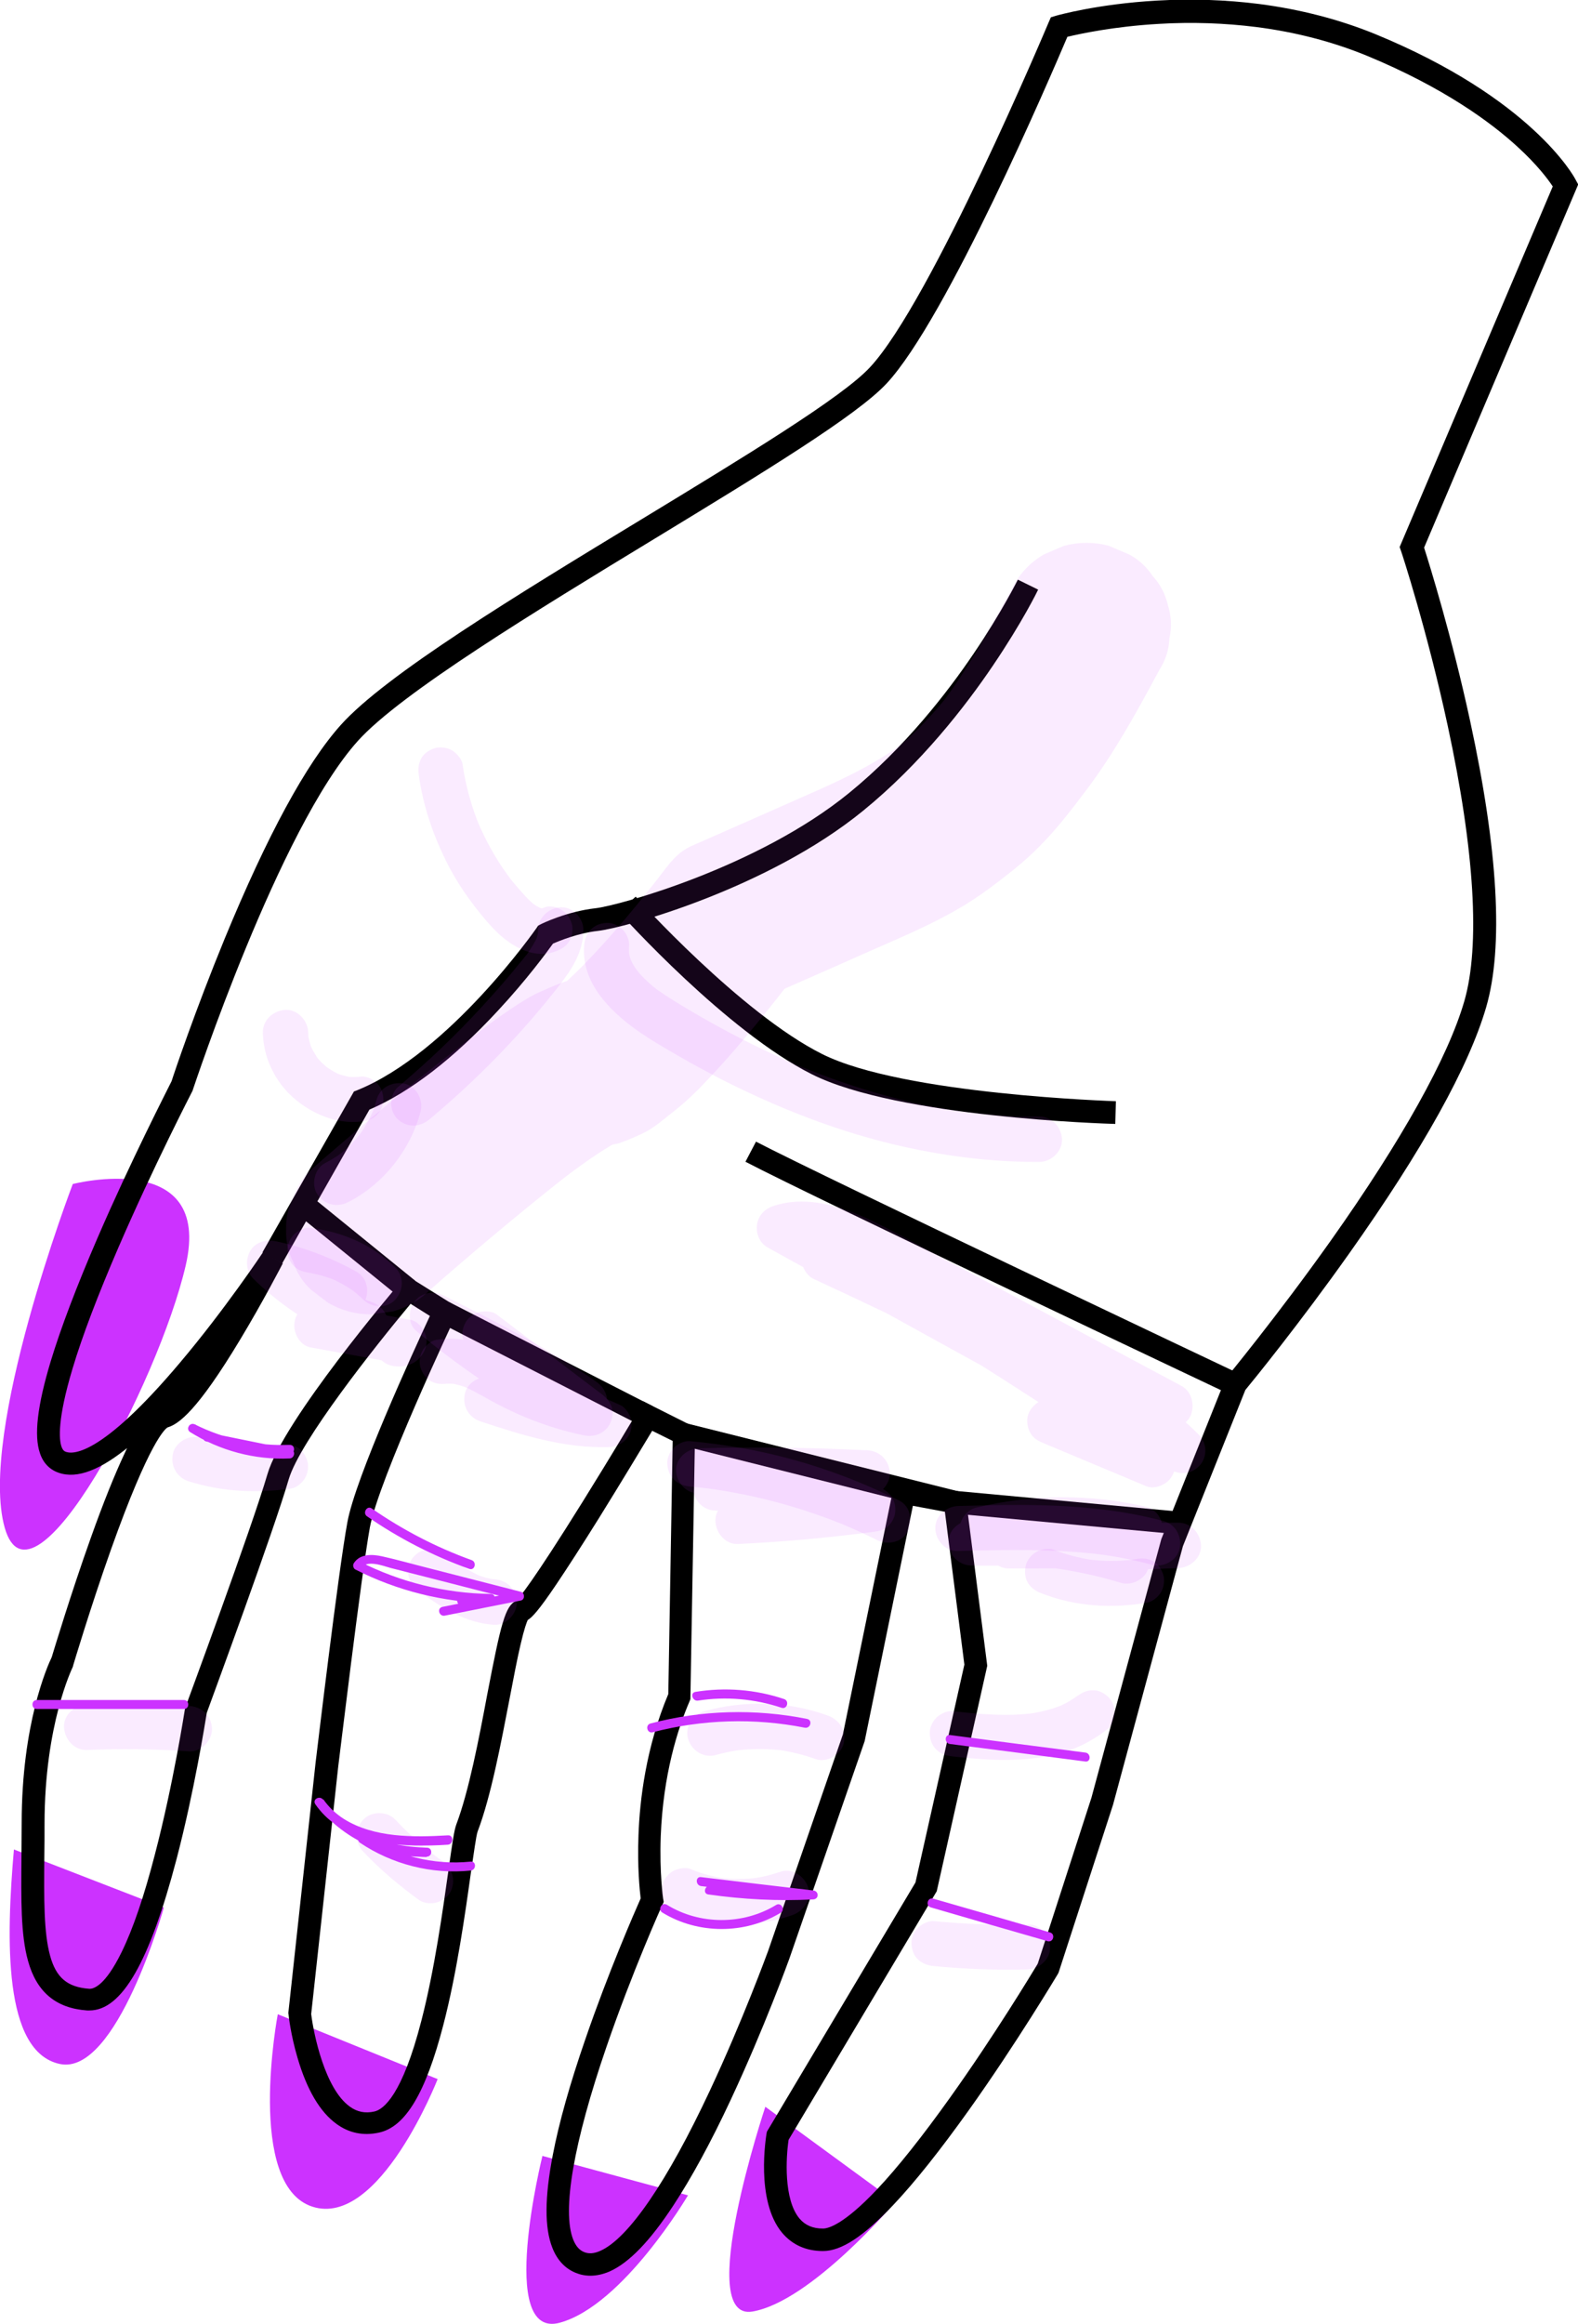 <svg version="1.1" id="Layer_1" xmlns="http://www.w3.org/2000/svg" x="0" y="0" viewBox="0 0 793.6 1167.8" xml:space="preserve"><style>.st0{fill:#cc32ff}.st1{opacity:.1}</style><path class="st0" d="M384.9 1058.7s-36 107.9-6.5 102.9 71.9-55.1 71.9-55.1M272.8 1083.4s-23.1 92.6 8.8 83.8c31.9-8.8 64.4-64 64.4-64M139.7 1012.2s-16.3 85.8 17.4 96.7c33.7 10.9 63-64.1 63-64.1M82.4 958.6s-23.7 84.7-52.3 78.6S3.1 974.3 7 929.4M36.6 595s70.5-18.2 56.8 40.9-77.3 179.6-91 131.9C-11.2 720.1 36.6 595 36.6 595z"/><path d="M296.9 1143.6c-2.6 0-5.1-.5-7.5-1.5-5.3-2.2-9.2-6.4-11.6-12.5-4-10.1-3.9-25.3.2-46.6 3.1-16.2 8.6-35.8 16.4-58.3 11.5-33.5 24.7-63.7 27.8-70.7-.5-4.2-1.7-15.8-1.1-31.6.6-17.8 3.8-44.5 15-71.1l2.2-127.2L328 719c-4.9 8.1-15.6 25.9-26.6 43.6-8.8 14.1-16.1 25.4-21.7 33.7-8.7 12.9-12.1 16.5-14.3 17.8-.5 1.1-1.7 4.1-3.6 12.3-1.7 7.2-3.5 16.7-5.4 26.6-4.5 23.3-9.5 49.8-16.2 67.4-.7 1.8-2 11.5-3.4 20.8-2.8 20.1-7.1 50.6-13.9 76.6-8.8 33.9-19 51.1-32.4 53.9-7.8 1.7-15 .2-21.3-4.4-8.3-6-14.9-17.2-19.6-33.3-3.4-11.5-4.5-21.4-4.5-21.8l-.1-.6 13.7-125.7c.5-3.9 11.4-96 16-120.9 4-22.3 33.2-85.9 41.5-103.7l-9.7-6.1c-17.7 21.2-55.6 68.9-61.3 88.2-7.7 26.4-38.2 109-41.2 117.3-.8 4.9-6.3 39.5-15.2 73.5-13.6 51.8-27.5 76.1-43.8 76.1h-1.2c-15.7-1.1-25.4-9.3-29.7-24.9-3.7-13.2-3.5-30.7-3.3-52.9 0-5.2.1-10.7.1-16.3 0-50 13-79.1 15.1-83.4 1.2-3.9 9.6-31.8 19.6-59.8 6.3-17.7 12.1-32.1 17.1-42.7.4-.9.8-1.7 1.2-2.6-.3.3-.7.5-1 .8-14.6 11.5-26.1 15.1-35.1 10.9-2.5-1.2-5.9-3.7-7.7-9.1-3.1-8.9-1.3-24 5.4-46.2 5.1-16.8 13-37.6 23.5-61.9 16.8-38.9 35.2-74.6 37.3-78.9 1.3-4.1 11.9-35.6 26.7-71.6 21.4-51.9 41-88 58.4-107.4 22.7-25.3 88.4-65.2 152-103.8 51.5-31.3 100.1-60.8 114.1-75.9 30.8-33 89.3-172 89.9-173.4l1.1-2.5 2.6-.8c.8-.2 20.8-5.9 50.7-7.6 17.5-1 34.8-.4 51.4 1.7 20.8 2.7 40.5 7.8 58.6 15.2 78.3 32.2 99.8 71.4 100.6 73.1l1.3 2.4-77.5 182.5c2.8 8.8 14 44.8 23.1 86.9 14.2 65.4 16.9 113.9 8.1 144.1-8.7 29.8-31.8 71.4-68.8 123.6-25.1 35.4-48.4 64-52.3 68.7L594.9 777l-35 129.4v.1l-27.5 84.7-.4.8c-.2.3-20.7 34.7-44.9 68.6-14.3 20-27 36-37.9 47.5-14.9 15.8-26.1 23.1-35.3 23.1-8.5 0-15.4-3.1-20.5-9.1-13.6-16.1-8.1-48.5-7.9-49.9l.2-1L460.4 946 485 836.5l-9.8-76.8-16.1-3-24.2 118-.1.4L397 984.2c-.1.3-12.6 34.9-29.6 71.2-10 21.4-19.7 39.1-28.7 52.8-11.8 18-22.3 28.9-32.2 33.3-3.3 1.4-6.5 2.1-9.6 2.1zm26.6-439.4l26.1 13.1-2.4 136.6-.4 1c-6 13.9-13.3 37-14.5 67.8-.7 18.6 1.2 31.3 1.2 31.4l.3 1.7-.7 1.5c-.2.3-15.2 33.7-28.1 71.3-16.5 48-22.5 82.4-16.7 96.9 1.3 3.2 3 5.2 5.4 6.2 2.4 1 5.1.8 8.2-.6 14.1-6.2 33.7-34.8 55.1-80.5 16.5-35.2 28.8-68.9 29.3-70.2l37.6-108.8 26.3-128.2 35.2 6.7 11.1 87-25.4 113.3-74.5 124.9c-1.3 8.7-2.6 30 5.5 39.6 2.9 3.4 6.7 5 11.8 5 2.6 0 10.3-1.9 27-19.5 10.5-11.1 22.9-26.7 36.9-46.3 22.3-31.2 41.4-62.8 44.1-67.3l27-83.4L584 773.6l.1-.3 32.2-80.4.6-.7c.2-.3 25.2-30.5 52.4-68.8 35.7-50.4 58.9-92 67.1-120.2 8.1-27.9 5.2-75.8-8.3-138.4-10.3-47.8-23.3-87.5-23.5-87.9l-.7-2 77-181.2c-2.3-3.5-7.8-10.9-17.9-20.1-13.1-12-36.9-29.6-75.6-45.6-17.1-7-35.8-11.9-55.5-14.4-15.8-2-32.4-2.6-49.1-1.6-22.7 1.3-39.7 5-46 6.5-8.5 20-60.8 141.9-90.9 174.2-15.1 16.2-62.1 44.8-116.5 77.9C269.5 307 201.6 348.3 180 372.3c-39.7 44.1-82.5 174-83 175.3l-.1.4-.2.4c-.2.4-19.5 37.7-37.2 78.6-10.3 23.9-18.1 44.3-23 60.7-7.7 25.6-6.8 35.6-5.6 39.2.7 2 1.5 2.3 1.8 2.5 3.4 1.6 17.6 3 57.7-44.5 22.6-26.7 41.8-55.5 42-55.8l9.8 5.8c-.1.2-9.9 19.2-21.5 38.4-21.5 35.7-30.8 42.3-36.4 44-1.1.6-9 6.6-28.5 61.4-10.4 29.3-18.9 57.9-19 58.2l-.1.5-.2.5c-.1.3-14.1 28.6-14.1 78.7 0 5.7 0 11.2-.1 16.4-.2 21.3-.3 38.2 2.9 49.8 3 11 8.7 15.8 19.6 16.6 2.1.2 8-1.3 16.4-18.5 5.7-11.6 11.3-28.1 16.7-49 9.4-35.9 15-72.6 15.1-73l.1-.6.2-.5c.3-.9 33.4-90.2 41.2-117 7.9-27.1 64.3-93.4 66.7-96.2l3.2-3.7 26.6 16.6-2.2 4.6c-.4.8-38.4 81.5-42.8 105.5-4.4 24.4-15.6 118.2-15.9 120.1l-13.6 124.4c1.3 10.5 7 37.6 19.4 46.5 3.7 2.7 7.7 3.5 12.3 2.5 4.7-1 14.1-8.3 23.7-45.6 6.6-25.4 10.8-55.5 13.6-75.4 2-14.1 2.9-20.4 4-23.3 6.3-16.7 11.3-42.7 15.6-65.6 6.8-35.3 9-44.2 14.4-46.7 1.6-1.5 8.2-9.2 33.5-49.8 14.4-23.1 27.8-45.6 27.9-45.8l2.6-4.7zm-58 109.5zM84.1 717.1z"/><path d="M141.9 634.9l-9.9-5.6 46-80.8 1.8-.7c46.4-18.9 89.5-80.7 90-81.4l.8-1.2 1.3-.7c.5-.3 13.2-6.5 27.7-8.1 11.5-1.3 81.5-20.5 127.4-57.9 28-22.8 49.6-50.7 62.7-70.1 14.3-21.1 22.1-37 22.2-37.1l10.2 5c-.3.7-8.1 16.6-22.9 38.4-13.6 20.1-36 49-65.1 72.7-47.8 39-119.4 58.8-133.4 60.4-10 1.1-19.4 5-22.6 6.4-3 4.2-13.1 18-27.7 33.7-22.5 24.3-44.3 41-64.6 49.7l-43.9 77.3zM618.9 700.9c-2.1-1-209.4-99-244-117.1l5.3-10.1c34.4 17.9 241.5 115.9 243.6 116.9l-4.9 10.3z"/><path d="M560.9 564.8c-4.4-.1-109.4-3.3-152.5-24.9-42.9-21.5-95-79.2-97.2-81.7l8.5-7.6c.5.6 52.8 58.6 93.8 79.1 40.8 20.4 146.7 23.6 147.7 23.7l-.3 11.4z"/><path transform="rotate(-75.965 412.107 737.84)" d="M406.4 667.5h11.4v140.6h-11.4z"/><path transform="rotate(-62.928 274.54 685.536)" d="M268.8 628h11.4v114.9h-11.4z"/><path transform="scale(1) rotate(-84.712 536.614 760.107)" d="M530.9 703.6h11.4v113h-11.4z"/><path transform="rotate(-50.957 178.404 626.261)" d="M172.7 591.8h11.4v69h-11.4z"/><g class="st1"><path class="st0" d="M510.1 293.5c-11.6 21.4-23.3 42.9-38.2 62.3 2.2-2.9 4.4-5.7 6.6-8.6-8.9 11.6-19 22.2-30.6 31.2 2.9-2.2 5.7-4.4 8.6-6.6-15.3 11.7-32.8 19.9-50.4 27.6-18.9 8.4-37.8 16.7-56.7 25-.5.2-.9.4-1.4.6-7.7 3.4-11.7 9.4-16.6 15.8v.1c-.1.1-.2.3-.3.4-.6.7-1.1 1.4-1.7 2.2 2.2-2.9 4.4-5.7 6.6-8.6-13.5 17.5-27.6 34.8-43.1 50.6-4.4 4.4-8.8 8.7-13.8 12.6 2.9-2.2 5.7-4.4 8.6-6.6-2.4 1.8-4.8 3.6-7.6 4.7 3.4-1.4 6.8-2.9 10.1-4.3-.9.4-1.8.7-2.7.8 3.8-.5 7.5-1 11.3-1.5-4.7.6-9.5.7-14.1 1.9-.6.2-1.2.4-1.7.6-4 1.5-8 3.2-12 5-3.5 1.6-6.8 3.6-10.1 5.7-12.5 8-24.1 17.3-35.8 26.3-10.4 8.1-20.6 16.4-30.8 24.8-8.6 7.1-17 14.3-25.5 21.6-4.1 3.5-8.2 7-12.2 10.6l-.2.2c-4.1 3.8-7.1 8.4-8.8 13.7-2.7 5.1-3.9 10.5-3.7 16.4-.2 5.8 1 11.3 3.7 16.4 1.7 5.3 4.6 9.8 8.8 13.7 2.9 2.2 5.7 4.4 8.6 6.6 6.6 3.8 13.8 5.8 21.4 5.8 3.8-.5 7.5-1 11.3-1.5 7.2-2 13.4-5.7 18.7-10.9 4.8-4.3 9.7-8.5 14.6-12.7 11-9.5 22.2-18.8 33.4-28 7.1-5.8 14.2-11.5 21.4-17.1-2.9 2.2-5.7 4.4-8.6 6.6 10.1-7.8 20.3-15.6 31.3-22 2-1.1 4-2.2 6.1-3.1-3.4 1.4-6.8 2.9-10.1 4.3 1.2-.5 2.5-1 3.9-1.2-3.8.5-7.5 1-11.3 1.5 4.5-.5 9-.7 13.4-1.7.5-.1.9-.2 1.4-.4 3.9-1.4 7.9-3.1 11.6-4.9 5.6-2.6 11-7.6 15.6-11.1 6.5-5.1 12.3-10.9 17.9-16.9 11.9-12.6 23-26.1 33.8-39.7 4.6-5.9 9.2-11.8 13.7-17.7l-15.2 15.2c16.2-7.1 32.3-14.2 48.5-21.4 15-6.6 30.3-13 44.5-21.3 9.7-5.6 18.6-12.4 27.4-19.4 5.6-4.5 10.9-9.4 15.8-14.6 7.4-7.8 13.9-16.3 20.4-24.9 4.5-5.9 8.6-11.9 12.6-18.1 8.9-13.9 16.8-28.4 24.6-42.9 3.1-4.9 4.8-10.1 5-15.8 1.3-5.6 1-11.3-.8-16.9-1.3-5.5-3.8-10.3-7.6-14.4-3-4.6-7-8.3-11.9-10.9-3.4-1.4-6.8-2.9-10.1-4.3-7.5-2-15-2-22.6 0-3.4 1.4-6.8 2.9-10.1 4.3-6.1 3.5-11.2 8.6-14.9 14.9z"/></g><path class="st0" d="M328.3 870.5c24.9-6.5 51.1-7.3 76.4-2.3 2.9.6 4.1-3.8 1.2-4.4-26-5.2-53.1-4.5-78.8 2.3-2.8.8-1.6 5.2 1.2 4.4zM333.1 961.1c17.9 11 41.6 11 59.5.1 2.5-1.5.2-5.5-2.3-3.9-16.6 10.1-38.4 10.1-54.9-.1-2.5-1.6-4.8 2.4-2.3 3.9zM477.8 876.4c22.7 2.9 45.3 5.8 68 8.8 2.9.4 2.9-4.2 0-4.5-22.7-2.9-45.3-5.8-68-8.8-2.9-.4-2.9 4.2 0 4.5zM468.1 958.5c19.6 5.7 39.2 11.4 58.8 17 2.8.8 4-3.6 1.2-4.4-19.6-5.7-39.2-11.4-58.8-17-2.8-.8-4 3.6-1.2 4.4zM184.6 762c15.9 11 33.2 19.9 51.4 26.4 2.8 1 3.9-3.4 1.2-4.4-17.8-6.4-34.7-15.2-50.3-26-2.4-1.6-4.7 2.4-2.3 4zM232.1 806.5c4.9-.3 9.7-.7 14.6-1 2.9-.2 3-4.5 0-4.5-22.8-.3-45.3-5.9-65.7-16.2.3 1 .5 2.1.8 3.1 2.7-4.2 10.9-1 14.5 0 7.1 1.8 14.1 3.6 21.2 5.4 14.4 3.7 28.8 7.4 43.2 11v-4.4c-12.7 2.5-25.4 5.1-38.2 7.6-2.9.6-1.7 5 1.2 4.4 12.7-2.5 25.4-5.1 38.2-7.6 2.2-.4 2.1-3.9 0-4.4l-46.8-12c-7.6-1.9-15.2-4.1-22.9-5.8-5-1.1-11.2-1.4-14.3 3.5-.6 1-.2 2.6.8 3.1 21 10.7 44.3 16.5 67.9 16.9v-4.5c-4.9.3-9.7.7-14.6 1-2.8.1-2.8 4.6.1 4.4zM225.3 922.3c-17.3 1-37.1 1.3-52.3-8.2-4.1-2.6-7.6-5.9-10.4-9.9-1.3.8-2.6 1.5-3.9 2.3 13.1 17.2 34.3 27.4 56 26.5 2.9-.1 2.9-4.5 0-4.5-11-.2-21.8-2.5-31.9-6.7-2.5-1-3.8 2.8-1.8 4.2 16.2 10.9 36.2 16 55.7 14 2.9-.3 2.9-4.8 0-4.5-18.8 1.9-37.7-2.9-53.4-13.4l-1.8 4.2c10.5 4.4 21.8 6.7 33.1 6.9v-4.5c-19.9.9-40-8.3-52.1-24.3-1.7-2.3-5.6-.2-3.9 2.3 11.2 16.2 31.5 20.3 50 20.7 5.6.1 11.1 0 16.7-.4 2.9-.3 2.9-4.9 0-4.7zM352.6 947.8c18.8 2.2 37.6 4.4 56.4 6.7V950c-17.2.9-34.5.1-51.6-2.4-2.9-.4-4.1 4-1.2 4.4 17.5 2.5 35.2 3.4 52.8 2.5 3-.2 2.9-4.2 0-4.5-18.8-2.2-37.6-4.4-56.4-6.7-2.9-.4-2.9 4.1 0 4.5zM351 854.6c14.1-2.2 28.6-.9 42.1 3.6 2.8.9 4-3.5 1.2-4.4-14.3-4.8-29.6-6-44.5-3.6-2.9.4-1.6 4.8 1.2 4.4zM145.7 726.1c-16.5.6-32.9-2.9-47.7-10.3-2.6-1.3-4.8 2.4-2.3 3.9 14.9 9.3 32.4 14 50 13.2 2.4-.1 3.2-3.9.6-4.5-13.8-2.8-27.5-5.6-41.3-8.4-2.9-.6-4.1 3.8-1.2 4.4 13.8 2.8 27.5 5.6 41.3 8.4l.6-4.5c-16.8.7-33.5-3.7-47.7-12.6-.8 1.3-1.5 2.6-2.3 3.9 15.5 7.7 32.7 11.5 50 10.9 2.9 0 2.9-4.5 0-4.4zM84.3 854.3H18.5v4.5h74c2.9 0 2.9-4.5 0-4.5H54.8c-2.9 0-2.9 4.5 0 4.5h37.7c2.9 0 2.9-4.5 0-4.5h-74c-2.9 0-2.9 4.5 0 4.5h65.8c2.9 0 2.9-4.5 0-4.5z"/><g class="st1"><path class="st0" d="M351.4 750.4c28.2-.7 56.5-.4 84.7 1v-22.7c-25.5 2.3-50.9 4.9-76.3 7.7-3.1.3-5.7 1-8 3.3-2 2-3.5 5.2-3.3 8 .3 6.1 5 11.4 11.4 11.4 13.4-.1 26.7.7 40 2.5-1-.1-2-.3-3-.4 13.3 1.8 26.4 4.5 39.2 8.1 1-7.4 2-14.9 3-22.3-22.5 3-45.2 5-67.9 6.1-5.9.3-11.7 5-11.4 11.4.3 5.9 5 11.7 11.4 11.4 22.7-1.1 45.3-3.1 67.9-6.1 3-.4 5.9-1 8-3.3 1.7-1.9 2.8-4 3.1-6.5.7-5.6-2.7-10.9-8.1-12.5-26.7-7.5-54.5-11.2-82.2-11v22.7c25.4-2.8 50.8-5.4 76.3-7.7 3.1-.3 5.8-1.1 8-3.3 2-2 3.5-5.2 3.3-8-.3-6.4-5-11.1-11.4-11.4-28.2-1.4-56.4-1.7-84.7-1-5.9.2-11.7 5.1-11.4 11.4.3 5.9 5.1 11.4 11.4 11.2z"/></g><g class="st1"><path class="st0" d="M507.6 788.2c28.3-.1 56.5-.2 84.8-.2v-22.7c-23 .8-46.2 1.6-69.1-1.5 1 .1 2 .3 3 .4-10-1.4-19.8-3.5-29.4-6.6v21.9c5.8-1.4 11.7-2.5 17.6-3.3-1 .1-2 .3-3 .4 15.2-2 30.5-2 45.7 0-1-.1-2-.3-3-.4 5.4.7 10.8 1.7 16.2 3v-21.9c-7.1 1.3-14.2 2.5-21.3 3.4 1-.1 2-.3 3-.4-21.1 2.8-42.4 4-63.8 3.6v22.7c14.4-.8 28.9-.3 43.2 1.6-1-.1-2-.3-3-.4 11.9 1.6 23.7 4.1 35.2 7.6 5.7 1.7 12.6-2 14-7.9 1.4-6.1-1.8-12.2-7.9-14-26.3-7.9-54.1-11.2-81.4-9.6-5.9.3-11.7 5-11.4 11.4.3 6.3 5 11.2 11.4 11.4 29.5.6 59.1-2 88.1-7.5 4.7-.9 8.6-6.3 8.3-11-.2-4.9-3.4-9.8-8.3-11-28.1-6.5-57.4-6.4-85.5.4-4.7 1.1-8.6 6.1-8.3 11 .2 5.2 3.4 9.4 8.3 11 25.5 8.3 52.7 9.6 79.3 9.1 7.4-.1 14.9-.4 22.3-.7 5.9-.2 11.7-5.1 11.4-11.4-.3-6.1-5-11.4-11.4-11.4-28.3.1-56.5.2-84.8.2-5.9 0-11.6 5.2-11.4 11.4.1 6.2 4.8 11.5 11.2 11.4z"/></g><g class="st1"><path class="st0" d="M287.7 715.4h6.3c4.8 0 9.9-3.5 11-8.3 1.2-5.2-.9-9.8-5.2-12.8-24.1-16.9-50.4-30.1-76.6-43.2-5.1-2.6-11.1-1.7-14.7 2.9-3.2 4.1-3.5 11.3.9 14.9 21.6 18.1 45 33.9 70 46.8 6.9 3.6 13.9 6.9 21.1 10 1.9-7.1 3.8-14.1 5.7-21.2-5.7.2-11.4-.2-17.1-.9 1 .1 2 .3 3 .4-15.2-2.1-29.9-6.8-44.4-11.6l-6 21.9c16.3 4 32.6 7.9 48.9 11.9 5.8 1.4 12.6-1.8 14-7.9 1.3-5.9-1.8-12.5-7.9-14-16.3-4-32.6-7.9-48.9-11.9-5.8-1.4-12.6 1.8-14 7.9-1.4 6.3 1.9 12 7.9 14 20.8 6.9 42.3 13.6 64.5 12.9 4.8-.1 9.8-3.4 11-8.3.5-2 .5-4 0-6-.5-2.4-2.9-5.8-5.2-6.8-24.8-10.8-48.4-24.4-70.2-40.4-1.5-1.1-3.1-2.3-4.6-3.4-.3-.2-.5-.4-.8-.6-.2-.1-2-1.5-.5-.3 1.4 1.1.2.1-.2-.1-.4-.3-.9-.7-1.3-1-3-2.4-6-4.8-8.9-7.2-4.6 6-9.2 11.9-13.8 17.9 26.2 13.1 52.5 26.3 76.6 43.2 1.9-7.1 3.8-14.1 5.7-21.2h-6.3c-5.9 0-11.6 5.2-11.4 11.4.4 5.8 5.1 11 11.4 11z"/></g><g class="st1"><path class="st0" d="M179.2 639c-12.7-7-26.5-12.3-40.7-15.3-4.8-1-10.4.6-12.8 5.2-2.4 4.5-1.9 10.1 1.8 13.8 15.2 14.9 33.5 26.2 53.4 33.5 1-7.4 2-14.9 3-22.3-8.2.3-16.4.5-24.6.8-5.7.2-10.4 4.2-11.2 9.9-.7 5.2 2.6 11.5 8.1 12.5 14.7 2.7 29.3 5.3 44 8-1.7-6.3-3.3-12.7-5-19-.8.8-.4.5 1.2-.9.9-.4 1.8-.8 2.7-1.1l-.9.3c1-.1 2-.3 3-.4h-1c1 .1 2 .3 3 .4-.2 0-.3-.1-.5-.1-5.7-1.5-12.6 1.9-14 7.9-1.4 5.9 1.8 12.4 7.9 14 5.1 1.3 11 .1 14.6-4 2.7-3.1 4.1-7 2.9-11.1-1-3.6-4.1-7.3-7.9-7.9-14.7-2.7-29.3-5.3-44-8-1 7.4-2 14.9-3 22.3 8.2-.3 16.4-.5 24.6-.8 5.7-.2 10.4-4.2 11.2-9.9.8-5.9-2.8-10.5-8.1-12.5-2-.7-4-1.5-6-2.3.9.4 1.8.8 2.7 1.1-7.8-3.3-15.3-7.3-22.3-11.9-1.7-1.1-3.4-2.3-5-3.5-.9-.6-1.7-1.2-2.6-1.9.6.5 1.9 1.5.5.4-.4-.3-.8-.7-1.3-1-3.3-2.7-6.5-5.6-9.6-8.5-3.7 6.3-7.4 12.7-11.1 19 8.6 1.8 16.9 4.4 25 7.8-.9-.4-1.8-.8-2.7-1.1 4.4 1.9 8.8 4 13 6.3 5.2 2.9 12.6 1.4 15.6-4.1 3-5.3 1.7-12.5-3.9-15.6z"/></g><g class="st1"><path class="st0" d="M293.8 475c-1.6 18.4 12.5 32.7 26.2 42.5 6.6 4.7 13.7 8.8 20.8 12.9 7.6 4.4 15.2 8.5 23 12.5 31.3 15.8 64.5 28.4 99 35.1 19.7 3.9 39.8 6 59.9 5.9 5.9 0 11.6-5.2 11.4-11.4-.3-6.1-5-11.4-11.4-11.4-13.1.1-26.2-.8-39.2-2.5 1 .1 2 .3 3 .4-23.4-3.2-46.3-9.1-68.4-17.1-6.3-2.3-12.5-4.7-18.7-7.3.9.4 1.8.8 2.7 1.1-13.6-5.8-26.9-12.2-39.9-19.3-6.6-3.6-13.1-7.3-19.5-11.2-2.9-1.8-5.8-3.5-8.6-5.4-1.3-.9-2.5-1.7-3.8-2.6-.7-.5-2.8-2.3 0 0-.7-.6-1.4-1.1-2-1.6-2.7-2.3-5.3-4.7-7.5-7.4-.2-.2-.5-.8-.7-.9.4.2 1.8 2.3.6.8-.5-.7-.9-1.3-1.4-2-1-1.5-1.8-3.1-2.5-4.7.4.9.8 1.8 1.1 2.7-.9-2.1-1.5-4.3-1.8-6.6.1 1 .3 2 .4 3-.2-1.8-.2-3.6-.1-5.4.2-2.7-1.4-6.2-3.3-8-2-2-5.2-3.5-8-3.3-6.6.2-10.8 4.9-11.3 11.2z"/></g><g class="st1"><path class="st0" d="M594.1 696.4c-26.2-14-52.5-28-78.7-42.1-13-6.9-26-13.9-39-20.8-12.7-6.8-25.3-14-38.3-20.2-15.2-7.2-32.6-12.8-49.3-7.2-4.4 1.5-7.5 4.8-8.1 9.5-.6 4.4 1.4 9.1 5.4 11.3 26.4 14.6 52.9 29.2 79.3 43.8 26.3 14.5 52.7 29 79 43.5l44.7 24.6c5 2.7 11.2 1.6 14.7-2.9s3.1-10.8-.9-14.9c-18.1-18.7-42.8-29.6-65.7-41.1-24.8-12.5-49.7-24.8-74.7-36.8-14.1-6.7-28.2-13.4-42.4-20-1.9 7.1-3.8 14.1-5.7 21.2 2.2-.1 4.4 0 6.5.3-1-.1-2-.3-3-.4 4.4.6 8.5 1.9 12.6 3.6-.9-.4-1.8-.8-2.7-1.1 10.5 4.5 20.2 11 29.9 17 10.4 6.4 20.7 12.9 31 19.4 20.6 13 41 26.3 61.5 39.5 2.1 1.4 4.3 2.8 6.3 4.2l3.3 2.4c-2.9-2-1.1-.8-.5-.3l1.8 1.5c2 1.8 3.7 3.8 5.6 5.8-2.3-2.4-1-1.3-.4-.5.4.6.8 1.3 1.2 1.9.7 1.2 1.3 2.3 1.8 3.6-.4-.9-.8-1.8-1.1-2.7.1.2.1.4.2.5l14-14-51.6-21.6v21.9c1.4-.4 2.8-.7 4.2-.9-1 .1-2 .3-3 .4 2.5-.3 4.9-.3 7.4 0-1-.1-2-.3-3-.4 2.5.4 4.8 1 7.1 2-.9-.4-1.8-.8-2.7-1.1 1.3.6 2.6 1.2 3.8 2 5.1 3.2 12.7 1.2 15.6-4.1 3-5.6 1.3-12.2-4.1-15.6-9.2-5.7-20.8-7.3-31.2-4.2-4.6 1.4-8.6 6-8.3 11 .1 2 .6 4 1.6 5.7 1.5 2.8 4.1 4.1 6.8 5.2l51.6 21.6c3.6 1.5 8.5-.3 11.1-2.9 2.6-2.6 4.4-7.4 2.9-11.1-2.7-6.5-6.3-12.2-11.4-17.1-4.6-4.4-9.8-8.1-15.1-11.5-11.5-7.6-23.2-15-34.8-22.5-23.5-15.1-47.1-30.1-71-44.7-13.3-8.1-27.6-16.3-43.7-15.7-4.8.2-9.8 3.4-11 8.3-.5 2-.5 4 0 6 .6 2.5 2.9 5.7 5.2 6.8 25 11.6 49.8 23.4 74.5 35.5 24.2 11.9 48.6 23.7 72.4 36.6 5.9 3.2 11.8 6.6 17.4 10.5 1.3.9 2.7 1.9 4 2.8.3.3.7.5 1 .8-.3-.3-1.9-1.5-.8-.6.7.5 1.4 1.1 2 1.6 2.7 2.2 5.2 4.6 7.7 7.1 4.6-6 9.2-11.9 13.8-17.9-26.5-14.5-52.9-29.1-79.4-43.7-26.3-14.5-52.7-29-79-43.6-14.9-8.2-29.7-16.4-44.6-24.7-.9 6.9-1.8 13.9-2.7 20.8 2.3-.8 4.6-1.3 7-1.6-1 .1-2 .3-3 .4 3.4-.4 6.9-.3 10.3.1-1-.1-2-.3-3-.4 6.2.8 12.2 2.8 17.9 5.2-.9-.4-1.8-.8-2.7-1.1 10.5 4.5 20.5 10.3 30.6 15.7 10.5 5.6 20.9 11.2 31.4 16.8 21.1 11.3 42.3 22.6 63.4 33.9l36 19.2c5.2 2.8 12.6 1.5 15.6-4.1 2.4-5.1 1.1-12.4-4.5-15.4z"/></g><g class="st1"><path class="st0" d="M273.8 456c-.9.4-1.8.6-2.8.8 1-.1 2-.3 3-.4-1 .1-1.9.1-2.9 0 1 .1 2 .3 3 .4-1.4-.2-2.7-.6-4-1.1.9.4 1.8.8 2.7 1.1-1.1-.5-2.2-1.1-3.3-1.7-.5-.3-1-.8-1.6-1.1 2.6 1.5 1 .8.3.2-1.9-1.6-3.6-3.4-5.3-5.3-1.6-1.8-3.2-3.6-4.7-5.4L257 442c-1.6-2 .9 1.3.2.3s-1.5-2-2.2-3c-5.8-8-10.6-16.7-14.5-25.8.4.9.8 1.8 1.1 2.7-4.4-10.4-7.4-21.2-9-32.3-.4-2.6-3.1-5.5-5.2-6.8-2.4-1.4-6-2-8.8-1.1-2.8.9-5.4 2.6-6.8 5.2-1.5 2.9-1.6 5.6-1.1 8.8 2.1 14.8 6.9 29 13.5 42.4 3.1 6.3 6.8 12.4 10.9 18.2 4.5 6.2 9.3 12.4 14.8 17.8 7.5 7.3 19 13.9 29.7 9.6 2.9-1.1 5.2-2.5 6.8-5.2 1.4-2.4 2-6 1.1-8.8-.9-2.8-2.6-5.4-5.2-6.8-2.3-1.4-5.7-2.3-8.5-1.2z"/></g><g class="st1"><path class="st0" d="M181.6 541c-2.5.3-4.9.3-7.4 0 1 .1 2 .3 3 .4-3-.4-5.8-1.2-8.6-2.3.9.4 1.8.8 2.7 1.1-2.1-.9-4.1-2-6-3.3-.4-.3-.9-.6-1.3-.9-1.7-1.2 2.2 1.8.6.5-.9-.8-1.7-1.5-2.6-2.3-.8-.8-1.6-1.6-2.3-2.5-.6-.7-1.4-2.3.5.6-.3-.4-.6-.9-.9-1.3-1.3-1.9-2.4-3.9-3.3-6 .4.9.8 1.8 1.1 2.7-1.1-2.6-1.8-5.3-2.2-8.1.1 1 .3 2 .4 3-.2-1.2-.2-2.5-.3-3.7-.1-5.9-5.2-11.7-11.4-11.4-6.1.3-11.5 5-11.4 11.4.2 12.4 6 24.5 15.3 32.7 9.2 8.1 21.6 13.4 34 12 3.1-.3 5.7-1 8-3.3 2-2 3.5-5.2 3.3-8-.1-2.9-1.1-6-3.3-8-1.9-1.8-5-3.6-7.9-3.3z"/></g><g class="st1"><path class="st0" d="M140.6 726c-.5.1-.9.1-1.4.2 1-.1 2-.3 3-.4-8.9 1.2-18 1.2-26.9.1 1 .1 2 .3 3 .4-5.9-.8-11.7-2.1-17.3-3.8-5.7-1.8-12.7 2.1-14 7.9-1.4 6.2 1.9 12.1 7.9 14 16.8 5.3 34.3 6.1 51.7 3.6 2.6-.4 5.5-3 6.8-5.2 1.4-2.4 2-6 1.1-8.8-.9-2.8-2.6-5.4-5.2-6.8-2.8-1.5-5.5-1.6-8.7-1.2z"/></g><g class="st1"><path class="st0" d="M95.2 857.3c-17.2-1.2-34.4-1.5-51.6-.7-5.9.3-11.7 5-11.4 11.4.3 5.9 5 11.6 11.4 11.4 17.2-.7 34.4-.5 51.6.7 5.9.4 11.6-5.5 11.4-11.4-.3-6.6-5-11-11.4-11.4z"/></g><g class="st1"><path class="st0" d="M248.5 793.6c-.8-.1-1.7-.1-2.5-.2 1 .1 2 .3 3 .4-3.4-.5-6.6-1.4-9.7-2.7.9.4 1.8.8 2.7 1.1-7.1-3.1-13.4-7.7-19.6-12.3-2.2-1.7-6.2-1.8-8.8-1.1-2.6.7-5.5 2.8-6.8 5.2-1.4 2.6-2.1 5.8-1.1 8.8 1 3 2.7 4.9 5.2 6.8 11.3 8.5 23.1 15.9 37.6 16.9 5.9.4 11.6-5.5 11.4-11.4-.3-6.6-5-11.1-11.4-11.5z"/></g><g class="st1"><path class="st0" d="M222.3 935.1l-3.3-2.4c-.5-.4-1.1-.9-1.6-1.2 2.7 1.7.8.6.1.1-2.2-1.8-4.5-3.6-6.6-5.5-4.2-3.7-8.3-7.6-12.1-11.7-4.1-4.3-12-4.4-16.1 0-4.3 4.6-4.4 11.5 0 16.1 8.6 9.1 18.1 17.1 28.2 24.4 2.3 1.6 6.2 1.9 8.8 1.1 2.6-.7 5.5-2.8 6.8-5.2 3-6 1-12-4.2-15.7z"/></g><g class="st1"><path class="st0" d="M416.3 862.1c-19.8-7.2-42-7.8-62.3-2.1-5.7 1.6-9.8 8.1-7.9 14 1.9 5.9 7.8 9.6 14 7.9 4.2-1.2 8.4-2 12.7-2.6-1 .1-2 .3-3 .4 8.1-1 16.3-1 24.4 0-1-.1-2-.3-3-.4 6.5.9 12.9 2.5 19.1 4.7 5.6 2 12.7-2.3 14-7.9 1.4-6.4-2-11.8-8-14z"/></g><g class="st1"><path class="st0" d="M392.5 940.6c-4.6 1.6-9.3 2.7-14.2 3.4 1-.1 2-.3 3-.4-6.4.8-12.8.8-19.2 0 1 .1 2 .3 3 .4-6.2-.8-12.2-2.4-17.9-4.8-2.5-1-6.5-.2-8.8 1.1-2.4 1.4-4.6 4.1-5.2 6.8-.7 2.9-.5 6.2 1.1 8.8 1.7 2.7 3.9 4 6.8 5.2 17.9 7.3 39.1 7.7 57.4 1.3 5.6-2 9.9-7.9 7.9-14-1.7-5.4-7.9-9.9-13.9-7.8z"/></g><g class="st1"><path class="st0" d="M478.8 882.6c12.6 1.4 25.4 2.5 38 1.3 6.8-.7 13.7-1.7 20.2-4 7.5-2.6 14-6.3 20.3-11.2 2.1-1.7 3.3-5.5 3.3-8 0-2.8-1.2-6.1-3.3-8-2.2-2-5-3.5-8-3.3-3.2.1-5.5 1.4-8 3.3 3-2.4-.2.1-1 .6-.9.6-1.8 1.1-2.7 1.7-1.9 1.1-3.9 2.1-6 2.9.9-.4 1.8-.8 2.7-1.1-5.4 2.2-11.1 3.6-16.8 4.4 1-.1 2-.3 3-.4-13.8 1.9-27.8.6-41.6-.9-2.7-.3-6.2 1.5-8 3.3-2 2-3.5 5.2-3.3 8 .1 2.9 1.1 6 3.3 8 2.2 2.2 4.7 3 7.9 3.4z"/></g><g class="st1"><path class="st0" d="M516.7 967.1c-15.7.4-31.4-.2-47-1.7-2.7-.3-6.2 1.5-8 3.3-2 2-3.5 5.2-3.3 8 .1 2.9 1.1 6 3.3 8 2.3 2.1 4.9 3 8 3.3 15.6 1.5 31.3 2.1 47 1.7 5.9-.2 11.7-5.1 11.4-11.4-.3-5.9-5-11.4-11.4-11.2z"/></g><g class="st1"><path class="st0" d="M270.6 467.5c0 1-.1 2.1-.2 3.1.1-1 .3-2 .4-3-.3 2-.9 4-1.7 5.9.4-.9.8-1.8 1.1-2.7-1.3 2.9-3 5.6-4.8 8.2-.5.7-1 1.4-1.5 2-.1.1 1.6-2 .8-1.1-.3.3-.5.7-.8 1-1.1 1.4-2.2 2.7-3.3 4-4.4 5.5-9 10.8-13.7 16-9.3 10.4-19.1 20.4-29.3 29.9-5.7 5.3-11.6 10.5-17.6 15.6-2.1 1.8-3.3 5.4-3.3 8 0 2.8 1.2 6.1 3.3 8 4.9 4.5 11.2 4.1 16.1 0 23.9-20 45.9-42.5 65.1-67.1 6.4-8.2 12.2-17.1 12.2-28 0-5.9-5.2-11.6-11.4-11.4-6.2.5-11.4 5.2-11.4 11.6z"/></g><g class="st1"><path class="st0" d="M189.4 552.6c-.7 2.8-1.7 5.5-2.8 8.2.4-.9.8-1.8 1.1-2.7-1.4 3.2-3 6.2-4.8 9.1-.5.7-1 1.4-1.4 2.1-.2.3-.4.6-.7.9-1.3 1.7.3-.7.6-.7-.3 0-1.4 1.8-1.6 2-.6.7-1.1 1.3-1.7 1.9-1.1 1.2-2.3 2.3-3.5 3.5-.6.6-1.3 1.2-1.9 1.7-.4.3-.7.6-1.1.9-.3.3-1.5 1.2 0 0 1.6-1.2.1-.1-.2.1-.3.2-.6.4-.9.7-.7.5-1.4 1-2.2 1.4-1.5 1-3.1 1.9-4.7 2.7-5.3 2.7-7.3 10.6-4.1 15.6 3.5 5.4 9.9 7 15.6 4.1 17.8-9.1 31.3-26.2 36.4-45.5 1.5-5.7-1.9-12.6-7.9-14-6.2-1.3-12.5 1.8-14.2 8z"/></g><g class="st1"><path class="st0" d="M155.8 639.6c.4 0 .8.1 1.2.2-1-.1-2-.3-3-.4 5.1.7 10 2.1 14.8 4-.9-.4-1.8-.8-2.7-1.1 3.4 1.4 6.7 3.2 9.8 5.2.7.4 1.4.9 2 1.4l1.2.9c1.1.8-1.9-1.6-.8-.6 1.5 1.3 3 2.5 4.4 3.9 4.3 4.2 11.9 4.6 16.1 0 4.1-4.5 4.6-11.6 0-16.1-5.4-5.3-11.8-9.9-18.6-13.1-7.9-3.7-15.7-5.8-24.3-6.9-2.7-.3-6.2 1.5-8 3.3-2 2-3.5 5.2-3.3 8 .1 2.9 1.1 6 3.3 8 2.3 2.2 4.8 2.9 7.9 3.3z"/></g><g class="st1"><path class="st0" d="M225.5 695.2c.2 0 .4-.1.6-.1-1 .1-2 .3-3 .4 2.1-.3 4.2-.2 6.3 0-1-.1-2-.3-3-.4 3.2.5 6.2 1.4 9.2 2.6-.9-.4-1.8-.8-2.7-1.1 4.7 2 9.1 4.5 13.5 7 4.7 2.6 9.6 5 14.5 7.2 10.6 4.6 21.4 8.2 32.8 10.5 5.6 1.1 11.1-1.2 13.4-6.6 1-2.3 1.3-5 .6-7.4-1-3-2.7-4.9-5.2-6.8-17.6-13.3-35.2-26.7-52.8-40-2.2-1.7-6.2-1.8-8.8-1.1-2.6.7-5.5 2.8-6.8 5.2-1.4 2.6-2.1 5.8-1.1 8.8 1 3 2.7 4.9 5.2 6.8 17.6 13.3 35.2 26.7 52.8 40 2.9-6.9 5.8-13.9 8.8-20.8-10-2-19.7-5.1-29.1-9 .9.4 1.8.8 2.7 1.1-8.1-3.4-15.6-7.9-23.3-11.9-4.3-2.2-8.9-4.4-13.6-5.6-5.7-1.5-11.2-1.6-17.1-.7-2.6.4-5.5 3-6.8 5.2-1.4 2.4-2 6-1.1 8.8.9 2.8 2.6 5.4 5.2 6.8 2.9 1.5 5.6 1.6 8.8 1.1z"/></g><g class="st1"><path class="st0" d="M346.9 747c4.1.4 8.2.8 12.3 1.4-1-.1-2-.3-3-.4 24.4 3.3 48.3 9.9 71 19.4-.9-.4-1.8-.8-2.7-1.1 5.5 2.3 10.9 4.8 16.3 7.5 5.3 2.7 12.6 1.6 15.6-4.1 2.7-5.2 1.6-12.7-4.1-15.6-25.2-12.6-52.1-21.7-79.8-26.5-8.5-1.5-17-2.6-25.6-3.4-2.7-.2-6.2 1.4-8 3.3-2 2-3.5 5.2-3.3 8 .2 6.7 4.9 10.9 11.3 11.5z"/></g><g class="st1"><path class="st0" d="M481.7 779.4c24.9-.6 49.9-1.2 74.6 2.1-1-.1-2-.3-3-.4 8.7 1.2 17.4 2.9 25.9 5.2 5.7 1.6 12.6-1.9 14-7.9 1.4-6-1.8-12.3-7.9-14-26.3-7.1-53.8-8.4-80.9-8.1-7.6.1-15.1.3-22.6.5-5.9.2-11.7 5.1-11.4 11.4.2 5.9 5 11.4 11.3 11.2z"/></g><g class="st1"><path class="st0" d="M571.2 783.5c-1.4.2-2.7.5-4.1.6 1-.1 2-.3 3-.4-7.7 1-15.6.9-23.3-.1 1 .1 2 .3 3 .4-6.8-1-13.5-2.7-19.9-5.2-2.6-1-6.5-.2-8.8 1.1-2.4 1.4-4.6 4.1-5.2 6.8-.7 2.9-.5 6.2 1.1 8.8 1.7 2.6 3.9 4.1 6.8 5.2 17 6.6 35.5 7.8 53.3 4.6 2.7-.5 5.5-3 6.8-5.2 1.4-2.4 2-6 1.1-8.8-.9-2.8-2.6-5.4-5.2-6.8-2.7-1.4-5.4-1.6-8.6-1z"/></g></svg>